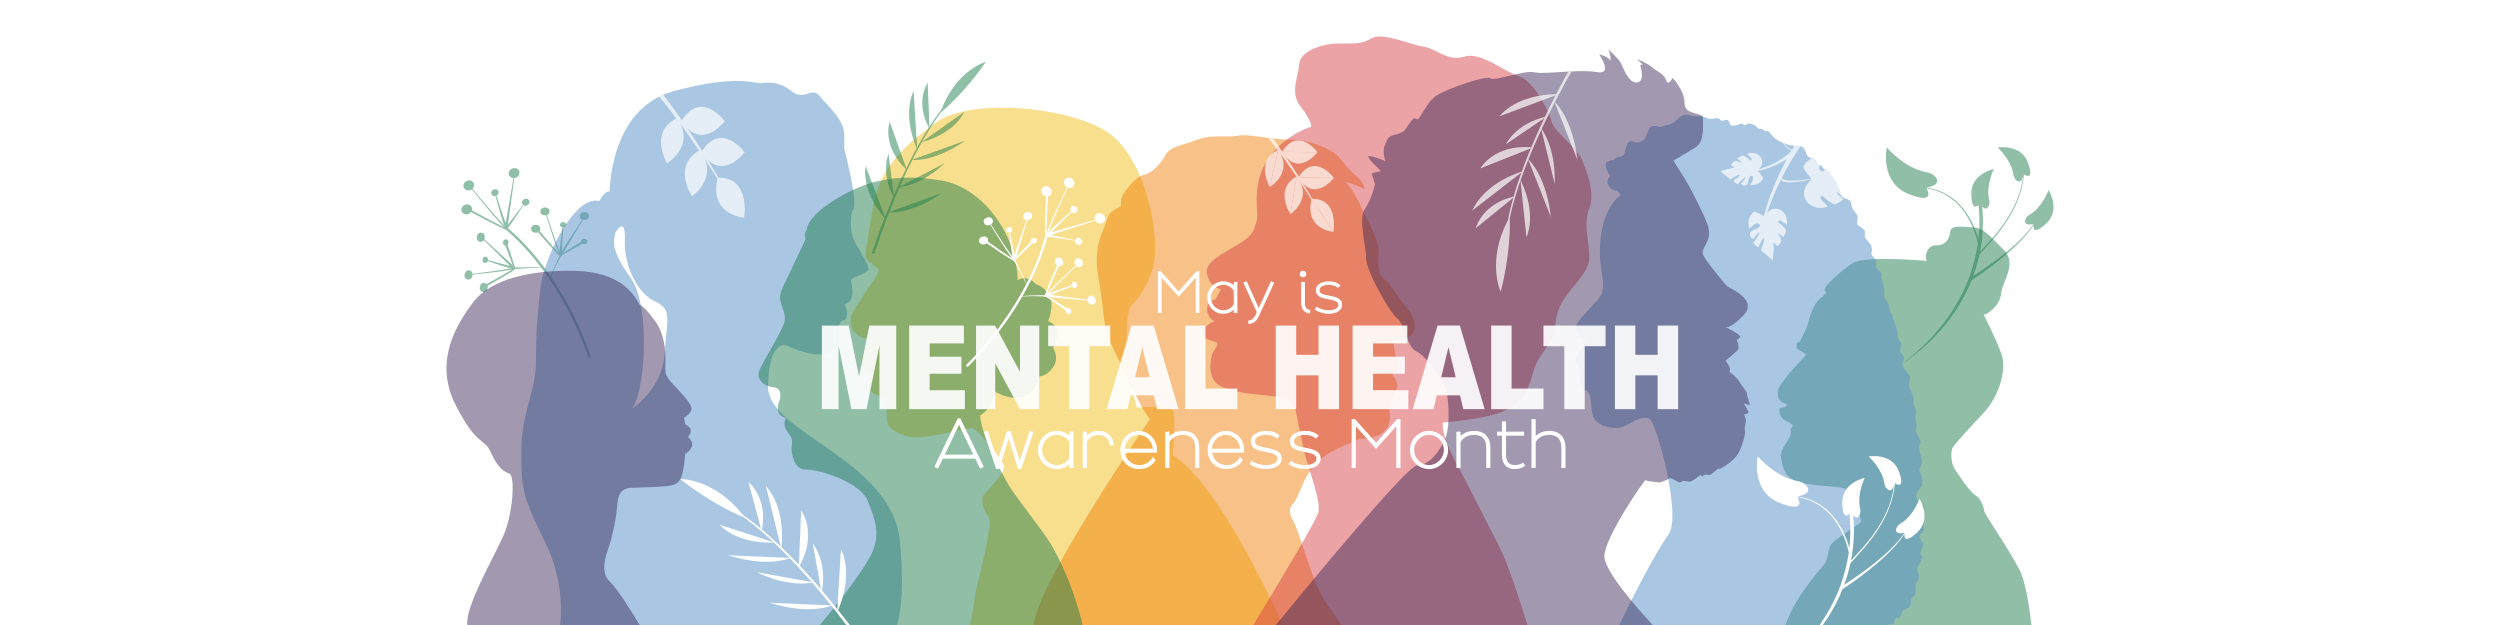<?xml version="1.0" encoding="UTF-8"?><svg id="_Слой_1" xmlns="http://www.w3.org/2000/svg" viewBox="0 0 12000 3000"><rect x="0" y="0" width="12000" height="3000" fill="#808080" stroke="none"/><defs><style>.cls-1{stroke:#fff;stroke-miterlimit:10;stroke-width:5px;}.cls-1,.cls-2,.cls-3{fill:#fff;}.cls-4,.cls-5{fill:#1d7c4c;}.cls-6,.cls-5{opacity:.49;}.cls-7{opacity:.91;}.cls-8,.cls-3{opacity:.7;}.cls-9{fill:#5b95c9;opacity:.52;}.cls-10{fill:#f7d76f;opacity:.79;}.cls-11{fill:#362154;opacity:.46;}.cls-12{fill:#d63d43;}.cls-12,.cls-13{opacity:.47;}.cls-13{fill:#ef7d00;}</style></defs><path class="cls-2" d="M12000,0V3000H0c.01-.3,.02-.61,0-.91V0H12000Z"/><g><g class="cls-6"><path class="cls-4" d="M2834.47,1712.54c-.58,1.64-1.87,3-3.64,3.62-3.08,1.06-6.44-.58-7.5-3.66-74.76-216.98-178.8-371.68-252.91-463.25-80.32-99.24-143.79-147.78-144.42-148.26-2.6-1.97-3.11-5.66-1.14-8.26,1.97-2.6,5.66-3.11,8.26-1.14,.64,.48,65,49.66,146.17,149.88,74.81,92.36,179.8,248.38,255.2,467.19,.45,1.31,.41,2.67-.02,3.88Z"/><g><path class="cls-4" d="M2260.14,896.59c24.94,30.39,50.11,60.62,75.57,90.56,25.52,29.87,51.11,59.81,78.15,88.11,3.46,3.4,6.8,7.05,10.36,10.25l5.31,4.86c.96,.83,1.97,1.69,2.98,2.73,.53,.58,1.03,1.04,1.7,2.19,.09,.17,.16,.27,.26,.52,.1,.26,.19,.53,.27,.8,.09,.34,.14,.95,.09,1.4-.05,.59-.37,1.47-.78,1.98-1.01,1.22-1.94,1.39-2.49,1.54-.24,.05-.49,.08-.73,.1h-.51c-2.26-.12-3.28-.57-4.65-.95-1.27-.4-2.48-.84-3.67-1.29-2.38-.9-4.68-1.86-6.98-2.85-4.58-1.97-9.07-4.03-13.55-6.12-17.88-8.41-35.45-17.29-52.99-26.24-35.05-17.95-69.84-36.32-104.54-54.93-2.38-1.27-3.27-4.23-2-6.61,1.27-2.38,4.23-3.27,6.61-2,.01,0,.02,.01,.03,.02l.04,.02c34.38,19.01,68.92,37.82,103.66,56.18,17.38,9.15,34.8,18.24,52.41,26.8,4.4,2.13,8.82,4.22,13.25,6.2,2.21,.98,4.44,1.94,6.64,2.81,1.1,.43,2.2,.85,3.27,1.2,.97,.34,2.32,.67,2.52,.66h-.05c-.09,0-.18,.02-.27,.05-.26,.09-.89,.14-1.69,1.12-.33,.39-.6,1.11-.62,1.56-.06,.31,0,.75,.05,.95,.02,.13,.06,.25,.12,.36l.05,.11c.06,.08-.28-.38-.58-.69-.69-.73-1.55-1.49-2.43-2.27l-5.5-5.17c-3.71-3.42-6.97-7.09-10.47-10.62-26.95-28.93-52.1-59.16-77.29-89.41-25.11-30.31-49.89-60.86-74.46-91.59-.64-.8-.51-1.97,.29-2.61,.79-.64,1.96-.51,2.6,.28Z"/><path class="cls-4" d="M2377.08,922.65c9.07,27.92,18.28,55.8,27.69,83.6,4.71,13.89,9.48,27.77,14.38,41.57,2.45,6.9,4.94,13.78,7.51,20.6,1.29,3.4,2.6,6.79,3.96,10.12,.68,1.65,1.37,3.3,2.08,4.87l1.07,2.25,.51,.93,.21,.35s.03,.01,.03,.03l-10.49,2.7,42.46-244.95c.17-1,1.12-1.66,2.11-1.49,.97,.17,1.63,1.08,1.5,2.06l-34.42,246.21-1.99,14.21-8.5-11.51h0s-.74-1.12-.74-1.12l-.47-.85c-.29-.55-.51-1.02-.74-1.52-.43-.95-.81-1.87-1.18-2.78-.72-1.81-1.37-3.57-2.01-5.35-1.26-3.53-2.45-7.05-3.61-10.56-2.31-7.03-4.51-14.06-6.67-21.1-4.31-14.08-8.47-28.18-12.58-42.29-8.2-28.23-16.18-56.5-24.03-84.81-.3-1.09,.34-2.21,1.42-2.51,1.06-.29,2.15,.31,2.49,1.34Z"/><path class="cls-4" d="M2425.83,1093.2l93.1-119.79c.27-.35,.78-.42,1.13-.14,.34,.26,.41,.74,.17,1.09l-84.86,125.76c-1.82,2.7-5.49,3.41-8.19,1.59-2.7-1.82-3.41-5.49-1.59-8.19,.07-.11,.16-.22,.23-.32Z"/><ellipse class="cls-4" cx="2240.18" cy="1005.1" rx="26.13" ry="23.61" transform="translate(-213.94 928.11) rotate(-22.37)"/><ellipse class="cls-4" cx="2375.69" cy="924.6" rx="17.96" ry="16.23" transform="translate(-173.11 973.63) rotate(-22.37)"/><ellipse class="cls-4" cx="2523.55" cy="970.66" rx="17.96" ry="16.23" transform="translate(-179.51 1033.36) rotate(-22.37)"/><ellipse class="cls-4" cx="2250.23" cy="890.07" rx="26.13" ry="23.61" transform="translate(-169.41 923.29) rotate(-22.37)"/><ellipse class="cls-4" cx="2467.79" cy="830.86" rx="26.13" ry="23.61" transform="translate(-130.51 1001.62) rotate(-22.37)"/></g><g><path class="cls-4" d="M2621.9,1022.71c9.9,30.66,20.02,61.25,30.47,91.72,10.52,30.42,21.05,60.94,33.31,90.52,1.62,3.63,3.09,7.4,4.89,10.83,.9,1.8,1.65,3.41,2.68,5.35,.5,1.06,1.01,1.86,1.46,3.64,.03,.53,.41,.95-.17,2.83-.13,.38-.52,1.03-1.11,1.52-.56,.49-1.12,.69-1.77,.84-.51,.09-.8,.08-1.21,.05-.36-.04-.47-.08-.72-.13-1.48-.45-1.81-.82-2.43-1.18-2.06-1.41-3.53-2.78-5.1-4.19-1.54-1.4-3.01-2.83-4.47-4.26-2.91-2.87-5.75-5.77-8.55-8.69-11.2-11.71-22.04-23.66-32.83-35.67-21.54-24.04-42.76-48.31-63.85-72.74-1.76-2.04-1.53-5.12,.51-6.89,2.04-1.76,5.12-1.53,6.89,.51,.01,.01,.02,.03,.03,.04l.03,.03c20.65,24.7,41.47,49.29,62.58,73.59,10.57,12.13,21.19,24.23,32.09,35.98,2.73,2.93,5.48,5.84,8.26,8.67,1.39,1.41,2.8,2.81,4.22,4.14,1.39,1.31,2.9,2.68,4.16,3.56,.22,.19,.74,.4,.24,.22-.12-.03-.12-.02-.35-.06-.29-.03-.45-.02-.84,.04-.53,.1-.94,.31-1.43,.68-.5,.41-.79,.96-.9,1.22-.42,1.4-.12,1.29-.2,1.34-.02-.18-.44-1.2-.82-1.94-.84-1.63-1.77-3.68-2.64-5.5-1.88-3.74-3.28-7.51-4.88-11.27-11.96-30.17-21.98-60.8-32.05-91.45-9.99-30.67-19.64-61.43-29.06-92.27-.3-.98,.25-2.02,1.23-2.32,.97-.3,2,.25,2.31,1.21Z"/><path class="cls-4" d="M2705.02,1078.29c-1.72,23.76-3.32,47.54-4.73,71.31-.7,11.88-1.35,23.77-1.88,35.64-.26,5.93-.48,11.86-.62,17.76-.07,2.95-.11,5.89-.1,8.78,.01,1.44,.03,2.88,.09,4.25l.13,1.96,.1,.78,.05,.26s0-.08-.02-.11l-10.66-1.49,111.83-170.53c.55-.84,1.69-1.08,2.53-.53,.82,.54,1.07,1.63,.57,2.47l-104.94,174.86-7.09,11.81-3.57-13.3h0c-.1-.4-.19-.82-.26-1.21l-.1-.85c-.05-.54-.07-.97-.1-1.44-.03-.88-.03-1.7-.03-2.51,.02-1.6,.08-3.14,.15-4.68,.15-3.06,.36-6.07,.59-9.07,.46-6,1.02-11.96,1.6-17.91,1.17-11.9,2.47-23.77,3.81-35.62,2.7-23.71,5.58-47.38,8.58-71.04,.14-1.12,1.16-1.91,2.28-1.77,1.08,.14,1.85,1.1,1.78,2.18Z"/><path class="cls-4" d="M2802.74,1165.46l-110.03,62.73,1.24-1.32c-9.63,17.91-19.01,36.02-27.95,54.3-4.46,9.15-8.81,18.36-12.85,27.68-2.02,4.66-3.95,9.36-5.68,14.12-.86,2.38-1.67,4.78-2.34,7.2-.62,2.39-1.28,4.93-1.07,7.18v.09c.05,.44-.27,.84-.72,.88-.43,.04-.82-.27-.87-.7-.37-2.86,.27-5.38,.79-7.92,.59-2.52,1.32-4.99,2.09-7.44,1.56-4.89,3.32-9.71,5.15-14.48,3.68-9.55,7.67-18.96,11.76-28.33,8.22-18.72,16.86-37.21,25.81-55.61l.38-.78,.86-.54,107.37-67.19c2.76-1.73,6.4-.89,8.13,1.87,1.73,2.76,.89,6.4-1.87,8.13-.06,.04-.14,.09-.21,.12Z"/><ellipse class="cls-4" cx="2571.41" cy="1098.22" rx="22.05" ry="19.15" transform="translate(-3.22 7.56) rotate(-.17)"/><ellipse class="cls-4" cx="2702.99" cy="1079.28" rx="15.16" ry="13.17" transform="translate(-3.16 7.95) rotate(-.17)"/><ellipse class="cls-4" cx="2803.85" cy="1159.19" rx="15.16" ry="13.17" transform="translate(-3.39 8.24) rotate(-.17)"/><ellipse class="cls-4" cx="2615.96" cy="1014.89" rx="22.05" ry="19.15" transform="translate(-2.97 7.69) rotate(-.17)"/><ellipse class="cls-4" cx="2804.87" cy="1037.08" rx="22.05" ry="19.15" transform="translate(-3.03 8.24) rotate(-.17)"/></g><g><path class="cls-4" d="M2257.79,1315.37c32-3.67,64-7.57,95.92-11.82,31.89-4.33,63.9-8.64,95.3-14.84,3.87-.87,7.86-1.57,11.59-2.66,1.94-.53,3.67-.94,5.78-1.57,1.14-.29,2.02-.62,3.86-.72,.53,.08,1.02-.22,2.74,.72,.35,.2,.91,.71,1.28,1.38,.36,.65,.45,1.24,.48,1.9-.01,.52-.08,.8-.19,1.2-.11,.34-.17,.45-.27,.68-.74,1.36-1.16,1.62-1.63,2.15-1.79,1.74-3.42,2.91-5.11,4.17-1.68,1.23-3.36,2.4-5.06,3.55-3.38,2.29-6.79,4.5-10.21,6.67-13.68,8.68-27.54,16.95-41.43,25.16-27.81,16.39-55.78,32.41-83.89,48.27-2.35,1.33-5.33,.5-6.65-1.85-1.33-2.35-.5-5.33,1.85-6.65,.01,0,.03-.02,.04-.02l.04-.02c28.28-15.38,56.49-30.96,84.47-46.86,13.98-7.97,27.93-16.01,41.6-24.38,3.41-2.1,6.8-4.22,10.13-6.4,1.66-1.09,3.3-2.19,4.89-3.32,1.56-1.11,3.2-2.32,4.31-3.38,.23-.18,.54-.65,.26-.19-.05,.12-.05,.11-.12,.33-.08,.27-.11,.44-.12,.83-.01,.54,.11,.98,.39,1.54,.3,.57,.79,.97,1.02,1.12,1.29,.68,1.24,.37,1.28,.46-.18-.02-1.26,.19-2.07,.42-1.76,.5-3.95,1.01-5.91,1.51-4.03,1.1-8.01,1.73-12.01,2.56-31.94,5.79-63.93,9.57-95.97,13.41-32.04,3.75-64.09,7.16-96.19,10.33-1.02,.1-1.93-.65-2.03-1.67-.1-1.01,.64-1.91,1.64-2.03Z"/><path class="cls-4" d="M2328.65,1244.82c22.96,6.37,45.96,12.61,68.98,18.68,11.51,3.03,23.04,6.01,34.57,8.86,5.76,1.42,11.53,2.81,17.29,4.11,2.88,.65,5.75,1.27,8.59,1.83,1.41,.27,2.83,.53,4.19,.75l1.94,.26,.79,.06h.27s-.08-.01-.11,0h0s-3.56,10.16-3.56,10.16l-145.18-143.22c-.72-.71-.73-1.87-.02-2.59,.69-.7,1.81-.72,2.53-.07l150.77,137.32,10.18,9.27-13.74,.88h0c-.41,.02-.83,.02-1.23,.01l-.85-.07c-.54-.05-.97-.12-1.43-.19-.87-.14-1.67-.3-2.47-.46-1.57-.33-3.07-.7-4.56-1.07-2.97-.75-5.88-1.55-8.78-2.37-5.79-1.64-11.53-3.35-17.25-5.09-11.44-3.49-22.81-7.1-34.17-10.75-22.71-7.31-45.35-14.8-67.96-22.4-1.07-.36-1.64-1.52-1.28-2.59,.35-1.03,1.45-1.6,2.49-1.32Z"/><path class="cls-4" d="M2433.36,1166.17l39.98,120.18-3.41-2.29c22.85-.58,45.69-.99,68.54-1.16,11.43-.08,22.85-.1,34.28,.06,5.72,.08,11.43,.2,17.15,.45,2.86,.13,5.72,.28,8.59,.52,1.43,.12,2.87,.26,4.31,.47,.72,.1,1.44,.22,2.18,.39,.37,.08,.74,.18,1.12,.31,.39,.16,.77,.22,1.31,.78,.31,.32,.29,.84-.03,1.14s-.84,.29-1.14-.03c-.02-.02-.03-.03-.05-.05l-.04-.05c-.04-.05-.91-.36-1.51-.44-.66-.12-1.36-.21-2.05-.28-1.39-.14-2.8-.23-4.22-.29-2.83-.13-5.67-.17-8.52-.18-5.69-.02-11.39,.08-17.09,.21-11.4,.28-22.79,.74-34.19,1.26-22.79,1.05-45.58,2.34-68.34,3.8l-2.49,.16-.92-2.45-44.59-118.55c-1.15-3.05,.4-6.45,3.44-7.6,3.05-1.15,6.45,.4,7.6,3.44,.02,.06,.05,.15,.08,.21Z"/><ellipse class="cls-4" cx="2321.88" cy="1379.74" rx="22.05" ry="19.15" transform="translate(517.87 3389.79) rotate(-78.81)"/><ellipse class="cls-4" cx="2329.22" cy="1247" rx="15.16" ry="13.17" transform="translate(653.99 3290.01) rotate(-78.81)"/><ellipse class="cls-4" cx="2427.42" cy="1163.85" rx="15.16" ry="13.17" transform="translate(814.71 3319.33) rotate(-78.81)"/><ellipse class="cls-4" cx="2248.96" cy="1319.65" rx="22.05" ry="19.15" transform="translate(518.04 3269.83) rotate(-78.81)"/><ellipse class="cls-4" cx="2307.91" cy="1138.81" rx="22.05" ry="19.15" transform="translate(742.95 3181.91) rotate(-78.81)"/></g></g><path class="cls-10" d="M4684.27,2835.55c10.12-48.59,87.04-330.01,60.72-356.33-26.3-26.32-36.44-80.98-24.28-101.24,12.15-20.23,105.28-107.3,99.2-139.69-6.07-32.38-131.59-176.14-145.77-182.21-14.17-6.07-182.21,36.44-251.04,42.52-68.84,6.07-127.55-20.25-153.87-50.62-26.32-30.36-6.07-115.4-10.12-133.62-4.05-18.22-52.65-8.09-78.97-36.44-26.3-28.34,4.05-85.04,4.05-85.04-26.32,2.04-48.59-26.31-50.61-44.54-2.04-18.22,34.42-121.47,34.42-121.47-89.08-12.15-89.08-80.99-83.01-109.33,6.06-28.34,123.48-190.31,131.6-210.55,8.09-20.25-46.57-46.57-56.7-64.8-10.13-18.21-8.1-20.25,30.38-247,38.45-226.76,205.05-330.16,293.56-400.87,160.95-128.56,644.81-84.02,831.08,39.48,186.26,123.5,253.08,498.05,222.7,633.69-30.37,135.64-107.3,196.38-107.3,196.38-60.74,119.45,20.24,498.05,28.34,493.99,8.1-4.04,151.84-12.15,170.06,12.15,18.22,24.28,0,214.6,0,214.6,189.89,119.92,413.5,563.95,528.83,815.34h-1503.61c18.33-51.85,20.56-117.58,30.33-164.45Z"/><path class="cls-9" d="M4320.31,2602.75c-37.26-401.7-637.75-521.79-633.59-749.55,4.14-227.78,86.96-194.64,86.96-194.64,211.21,91.09,231.77,12.3,248.46-8.29,16.87-20.77-12.42-103.54,24.85-111.81,37.27-8.29,8.28-78.69,8.28-78.69,57.98-12.42,29-107.67,29-115.94s66.27-29,82.82-45.56c16.56-16.56-66.25-128.38-74.54-161.5-8.28-33.14-16.55-95.24,4.14-136.66,20.71-41.41-45.56-289.88-45.56-289.88,0,0,4.14-8.28,0-74.54-4.13-66.25-86.96-136.66-120.09-178.07-33.13-41.41-70.4,28.98-132.52-20.71-62.11-49.69-120.1-41.41-144.94-37.27-24.84,4.14-107.66-45.56-418.26,37.27-310.59,82.82-308.52,482.44-308.52,482.44-20.72-8.28-49.7,45.56-49.7,45.56-126.29-31.06-271.24,291.95-283.66,420.33-12.42,128.38-20.71,186.37-20.71,343.73s-70.41,244.32-70.41,438.96,8.3,215.35,120.1,447.25c73.33,152.1,74.64,300.62,66.85,384.84h1616.71c18.75-64.26,34.19-183.07,14.32-397.25Zm-1130.54-902.79c-12.33,172.57-159.2,263.61-161.49,265.03,66.25-53.93,99.36-488.67-.02-629.45-99.38-140.8-82.82-173.92-74.54-219.48,0,0,49.7-86.96,45.56,37.27-4.14,124.23,62.12,256.75,144.94,294.02,82.83,37.27,57.98,78.69,45.56,252.61Z"/><path class="cls-11" d="M3070.71,1463.29c-31.84-59.79-100.17-157.63-308.27-163.07-208.1-5.44-404.56,37.27-489.98,149.09-85.42,111.82-190.24,289.64-85.42,494.64,104.83,205,134.34,152.2,168.5,226.74,34.17,74.54,60.57,92.4,89.3,102.5,28.73,10.09,17.86,191.8-27.18,295.07-45.04,103.28-185.59,343.22-174.71,431.74h827.76s-101.33-169.67-141.71-206.16c-40.38-36.5-31.84-97.06-10.87-155.3,20.97-58.24,39.6-149.87,43.48-202.67,3.88-52.8,10.87-93.18,73.77-94.73,62.9-1.55,157.63-4.66,186.36-10.87,28.73-6.21,46.59-16.31,58.24-77.65,11.65-61.34,4.66-74.54,11.65-76.1,6.99-1.55,59.01-40.38,10.87-78.43,0,0,36.5-38.83-12.42-60.57,0,0-7.77-28.73-6.21-32.61,1.55-3.88,40.38-19.41,34.17-50.47-6.21-31.06-92.4-111.82-105.61-131.23-13.2-19.41-19.41-24.85-18.64-59.01,.78-34.17,7.77-142.88-47.37-220.53-55.13-77.65-75.71-80.37-75.71-80.37Z"/><path class="cls-5" d="M8933.53,2503.88c4.52-11.32-47.57-129.12-67.97-151.78-20.37-22.66-140.44-13.6-224.25-36.23-83.83-22.66-83.83-79.29-92.89-120.06-9.06-40.77,52.12-92.89,47.57-117.81-4.54-24.92,6.8-27.17,9.06-33.97,2.26-6.8-20.37-18.12-20.37-18.12-43.06-15.86-45.32-47.57-43.06-61.17,2.28-13.6,22.66-6.8,27.2-11.32,4.52-4.54,9.06-13.6,9.06-13.6-29.46-6.8-45.32-20.4-45.32-58.89,0-38.52,138.18-178.98,138.18-178.98,0,0-27.17-18.12-36.23-22.63-9.06-4.54-11.34-9.08-11.34-24.92,0-15.86,13.6-6.8,18.14-18.14,4.52-11.32,13.57-27.17,27.17-56.63,13.6-29.43,19.25-78.14,44.19-118.94,24.92-40.77,67.95-52.09,47.55-63.41-20.37-11.34,72.49-95.15,131.41-133.66,58.89-38.52,357.91-11.32,357.91-11.32-15.86-20.4,2.26-77.03,43.03-74.77,40.8,2.28,65.72-27.17,67.97-63.43,2.26-36.23,61.15-24.92,111.01-22.63,49.83,2.26,81.55,43.03,147.24,108.72,65.69,65.69-9.06,154.04-13.6,208.41-4.52,54.37-61.15,99.66-83.81,101.95,0,0,53.22,100.79,84.94,186.88,31.72,86.09-22.63,217.47-81.55,280.9-58.89,63.43-147.24,156.3-154.04,174.41-6.8,18.14-6.8,70.23,11.34,97.41,18.12,27.2,70.21,108.75,99.66,126.86,29.46,18.12,40.77,61.17,43.03,77.03,2.28,15.86,101.95,156.3,167.64,278.62,26.72,49.78,45.57,157.3,58.54,267.33h-1181.25c57.94-160.01,176.52-270.89,191.68-299.04,15.86-29.43,9.06-56.63,27.17-86.07,18.12-29.46,140.44-99.69,144.98-111.01Z"/><path class="cls-13" d="M6785.09,1591.12c-3.58,8.42-9.26,17.25-18.21,22.84-21.45,13.4-61.66,10.72-72.38,18.77-10.73,8.05,2.67,64.34,5.37,83.11,2.59,18.14,10.19,8.73,10.7,34.72,0,.89,.02,1.83,.02,2.82,0,29.49-29.49,42.89-29.49,42.89,0,0,26.81,32.17,26.81,53.61s-34.86,85.8-40.21,99.2c-5.37,13.4,24.12,85.78-29.49,126-53.63,40.21-112.6,29.49-112.6,29.49-2.69,10.72-134.06,45.58-203.75,115.29-57.21,57.19-80.11,136.06-101.3,177.33-4.63,9.02-9.19,16.24-13.99,21.05-18.01,18-17.87,37.22-10.15,58.46,3.77,10.38,9.35,21.24,15.52,32.69,3.53,6.55,8.66,19.52,14.9,36.74,23.98,66.18,64.35,195.04,92.92,262.65,3.58,8.49,6.97,16.01,10.13,22.31,34.86,69.71,109.92,168.91,109.92,168.91h-1477.19c2.45-57.3,55.4-171.85,127.79-303.34,164.66-299.13,429.85-685.92,429.85-685.92-24.07-8.03-146.87-277.53-187.37-361.32-.1-.2-.19-.41-.29-.6-40.22-83.12-29.49-144.78-58.99-308.32-29.49-163.53,21.45-222.51,40.22-286.85,18.77-64.34,75.06-45.57,67.01-80.43-8.03-34.85,69.71-126,109.92-134.05,40.22-8.04,83.11-56.29,104.56-96.5,21.46-40.21,83.12-45.58,152.81-72.38,69.71-26.82,144.78-8.05,193.03-18.77,30.2-6.71,85.6,2.33,145.83,10.03,7.35,.94,14.77,1.86,22.23,2.73,29.08,3.39,58.68,6.01,86.62,6.01,56.36,0,118.5,18.36,164.95,40.01,30.93,14.38,54.91,30.24,65.62,43.09,26.82,32.17,40.22,53.62,85.78,93.83,45.59,40.22,34.86,61.66,34.86,61.66-15.94-15.94-92.37-37.14-93.8-37.53,34.83,24.16,69.67,99.2,91.11,144.76,21.46,45.58,48.26,91.15,64.35,142.09,8.84,27.99,9.59,43.83,8.9,61.34-.56,14.33-2.06,29.8-.85,53.95,2.68,53.62,21.45,58.97,45.57,83.11,22.93,22.93,57.96,82.17,77.5,106.41,1.02,1.28,1.99,2.43,2.93,3.51,16.26,18.58,40.57,45.23,46.78,83.39,2.25,13.9,1.05,28.25-4.45,41.21Z"/><path class="cls-12" d="M5775.31,1597.35c3.01,33.14,22.58,31.63,54.22,42.17,31.63,10.54-1.51,33.13-10.55,58.74-9.04,25.6-22.59,108.44,24.1,144.59,46.68,36.14,143.08,46.69,225.91,54.22,15.52,1.41,30.12,2.98,43.71,5,58.98,8.78,98.61,26.14,108.42,76.33,12.05,61.75,22.59,115.98,39.15,189.77,6.5,28.96,20.66,71.62,34.54,116.11,21.51,68.89,42.38,142.22,33.23,176.07-11.34,41.96-213.05,376.74-312.05,539.64h1315.8c-33.41-109.07-91.54-290.13-133.21-372.45-33.13-65.46-65.38-128.3-94.45-184.85-25.13-48.83-47.85-92.94-66.69-129.94-40.68-79.83-122-212.37-111.46-284.66,0,0,52-3.8,114.82-12.68,68.58-9.71,150.06-25.49,190.93-49.07,78.32-45.19,97.9-75.31,126.53-176.22,28.6-100.91,90.36-129.53,102.42-200.32,12.04-70.78,9.03-94.87,45.17-152.12,36.15-57.23,114.47-126.51,122-188.26,7.53-61.76-31.63-170.2,0-247.01,31.64-76.81-13.55-185.26-34.63-236.46-3.6-8.75-9.97-18.58-18.1-29.09-39.47-51.13-120.51-118.43-128.01-154.65-9.03-43.68-87.35-197.3-156.63-216.89-69.28-19.58-182.24-118.99-262.07-93.38-79.82,25.6-137.05-40.67-195.8-48.19-58.74-7.53-195.8-70.79-247.01-40.67-26.08,15.34-48.26,21.7-73.51,24.24-24.29,2.46-51.43,1.37-87.64,1.37-73.82,0-183.76,34.64-188.27,99.4-4.52,64.77-46.69,137.08,7.53,204.85,54.22,67.78,50.45,95.64,50.45,95.64-25.59,6.03-152.12,55.72-219.89,174.71-67.78,118.99-30.13,243.99-42.18,277.12-12.04,33.14-6.03,63.27-87.35,111.46-81.33,48.2-155.14,85.85-152.13,132.54,3.01,46.69,37.65,79.82,67.77,82.83,0,0-20.32,42.93-27.85,50.46-7.54,7.54-15.08-3.01-28.63,12.05-13.55,15.06-18.07,72.3,25.61,91.87,0,0-57.23,22.6-54.22,55.73Z"/><path class="cls-9" d="M9215.52,2582.12c8.65,25.94,25.94,21.62,8.65,54.04-17.3,32.43,6.48,23.78,0,47.56-6.49,23.78-30.27,32.43-17.3,67.02,12.97,34.58-6.48,32.42-10.81,56.2-4.32,23.78,6.49,41.08-8.65,54.05-15.13,12.97-10.81,2.16-15.13,32.43-4.32,30.27-12.97,21.62-25.93,30.27-12.97,8.64-17.3,8.64-21.62,30.25-4.33,21.62-19.46,2.17-28.11,17.3-8.65,15.13,0,30.27-21.62,25.94-6.3-1.25-10.39,.06-13.03,2.82h-1289.56c62.85-131.82,176.73-353.08,236.81-435.18,64.86-88.64-60.53-544.78-92.96-555.59-32.43-10.81-64.86,6.48-110.25,32.43-45.4,25.94-127.55,10.81-153.49-32.43-25.94-43.24-2.16-125.39-43.24-136.2-41.07-10.8-17.29-86.46-17.29-86.46,0,0-49.73-49.73-23.78-84.32,25.94-34.59,49.72-58.37,36.75-71.34-12.97-12.97-58.37-38.91-36.75-75.66,21.62-36.76,108.09-116.74,118.9-142.68,10.81-25.95,8.64-64.86-2.17-127.55-10.81-62.69-17.29-261.58,94.05-349.13,0,0-15.14-25.95-25.94-21.62-10.81,4.32-60.54-34.59-23.79-69.19,0,0-38.91-54.03-12.97-69.17,25.95-15.13,19.46,2.16,34.59-12.97,15.14-15.13,38.92-6.49,45.4-23.78,6.49-17.3,12.98-71.35,36.75-60.54,23.78,10.81,45.4,4.33,60.53-10.81,15.14-15.13,12.97-71.33,54.05-62.68,41.08,8.64,19.46,0,60.53-6.49,41.07-6.49,55.13-59.45,96.2-46.48,41.08,12.97,54.05-2.16,84.31,12.97,30.27,15.13,56.21-8.65,67.02,8.65,10.81,17.29,28.11-8.65,41.08,6.48,12.97,15.14,0,25.95,30.27,21.62,30.25-4.32,32.41-15.13,41.06-4.32,8.65,10.81,17.3-8.65,32.43-4.32,15.14,4.32,28.11,8.64,34.59,19.45,6.49,10.81,19.46,0,32.43,12.98,12.97,12.96,10.81-10.81,32.42,17.28,17.32,22.52,30.48,31.15,56.14,41.48,2.14,.86,4.37,1.74,6.69,2.63,4.6,1.77,9.57,3.62,15,5.62,13.46,4.95,25.3,6.43,35.66,7.01,11.43,.64,21.07,.19,29.12,2.13,6.92,1.66,12.67,5.08,17.37,12.48,15.13,23.78,8.64,36.75,30.26,43.23,2.79,.84,5.25,1.57,7.45,2.24,14.84,4.54,17.45,6.48,24.98,21.55,3.67,7.33,7.73,9.61,11.68,10.95,5.36,1.83,10.53,1.95,14.27,10.66,2.5,5.84,6.29,8.14,10.75,10,7.09,2.96,15.88,4.83,23.84,18.1,12.97,21.62,8.65,19.46,25.94,36.75,17.29,17.3,4.33,28.11,17.29,38.92,8.05,6.71,6.11,16.75,8.65,25.99,1.55,5.65,4.77,10.99,12.97,15.09,21.62,10.81,34.59,10.81,36.75,25.93,2.16,15.13,4.32,25.94,23.78,49.73,19.46,23.78-4.32,47.56,10.81,58.37,15.14,10.81,34.59,19.46,32.43,34.59-2.16,15.12-6.48,19.45,19.46,47.55,25.93,28.11,6.48,45.4,12.97,58.38,6.48,12.97,23.77,17.29,19.45,45.4-4.33,28.09,32.43,32.42,28.1,54.04-4.32,21.62,15.14,49.72,12.98,82.15-2.17,32.43-4.33,12.97,10.8,38.92,15.14,25.93,12.98,25.93,15.14,45.39,2.16,19.45,10.81,10.81,15.13,34.59,4.33,23.78,23.78,56.21,23.78,88.64s19.46,19.45,15.14,47.55c-4.33,28.11-6.49,28.11,10.81,49.73,17.29,21.62-19.46,23.78,4.32,60.53,23.77,36.74,32.42,25.93,25.93,58.36-6.48,32.43-2.16,25.95,8.65,54.05,10.81,28.11,12.97,25.95,10.81,51.89-2.16,25.93,19.46,23.77,10.81,54.04-8.65,30.27,8.65,45.4,2.16,67.02-6.48,21.62,6.49,30.27,17.3,56.21,10.81,25.93-10.81,12.96,0,58.36,10.81,45.4,12.97,51.89,2.16,73.51-10.81,21.62,0,10.81,6.49,51.88,6.48,41.07,4.32,30.26-12.97,54.05-17.3,23.78-19.46,36.75-2.17,58.37,17.3,21.62,34.6,6.48,19.46,43.24-15.13,36.74,8.65,62.68,6.49,88.63-2.16,25.94-28.11,17.29-19.46,43.24Z"/><path class="cls-11" d="M8397.49,1944.9c-4.27,1.14-25.83-12.81-24.87-5.75,.97,7.07,23.06,35.07,19.84,41.88-3.23,6.81-21.38,5.67-20.16,8.56,1.23,2.88,10.92,27.3,7.44,38.3-3.48,10.99-7.4,28.97-3.82,39.01,3.59,10.03-9.99,70.85-33.53,111.44-23.54,40.59-99,82.16-91.32,71.43,7.67-10.74-29.23,19.21-36.72,27.15-7.51,7.95-29.06-6-39.7,7.35-10.64,13.36-3.41-12.82-16.75-1.03-13.35,11.79-33.58,21.74-39.52,26.98-5.93,5.24-26.53-1.64-33.5-2.08-6.98-.42-14.23,3.33-20.07,7.17-5.84,3.85-44.6-26.59-53.5-18.74-8.9,7.87-47.63,22.29-50.24,19.32-2.63-2.96-58.65-3.64-60.92-12.19-2.28-8.55-196.26,272.36-199.19,364.67-2.21,70.04,155.79,249.22,232.18,331.63h-1809.25c136.5-166.96,631.35-768.13,678.32-766.42,54.53,1.98,106.24-63.5,133.95-126.24,27.71-62.76,17.42-213.36-1.01-255.14-18.43-41.79-90.56-144.37-136.91-165.46-46.34-21.09-56.18-133.82-92.4-159.89-36.23-26.07-149.68-230.72-148.93-288.13,.76-57.42-38.76-188.8-4.93-237.16,33.83-48.35,47.93-117.56,47.93-117.56l-16.34-52.87,45.45-9.79s-76.91-70.64-58.59-72.32c18.19-1.65,77.46,24.09,78.36,24.47-.22-.86-13.53-51.48-2.39-74.42,11.25-23.12,10.98-41.36,38.11-49.49,27.13-8.13,49.73-10.93,63.6-31.1,13.85-20.16,34.69-62.32,50.58-47.32s42.79-80.03,99.58-114.35c56.78-34.33,235.8-96.12,255.88-80.86,20.07,15.26,162.28-40.39,210.62-28.99,27.69,6.53,95.22,.36,163.23-3.31,5.26-.28,10.52-.55,15.76-.8,45.41-2.13,89.67-2.63,121,3.07,81.77,14.88,10.87-84.81,10.87-84.81,0,0,41.53,8.17,54.19,29.98,0,0,4.36-24.96-10.66-53.92,0,0,49.22,42.29,61.72,66.9,12.49,24.59,36.09,96.13,77.01,91.66,40.92-4.48,16.01-77.5,16.01-77.5,0,0-1.36-11.99,9.55-7.11,10.91,4.88-23.09-23.16-24.31-26.04-1.23-2.87,54.72,21.62,70.52,38.01,15.81,16.39,56.43,28.03,67.01,60.91,10.57,32.89,32.14-9.91,32.14-9.91,0,0,57.89,61.04,56.96,121.25-.93,60.21,90.64,41.35,88.73,72.07-1.89,30.71,9.27,110.59-34.51,138.71-43.8,28.13-106.99,64.15-106.99,64.15,14.85,31.75,55.36,79.11,108.82,188.94,53.47,109.83,74.95,147.6,53.69,196.74-21.27,49.13-32.44,48.44-13.4,80.45,19.04,32.01,97.27,126.56,107.84,137.03,10.56,10.46,152.99,64.14,78.16,140.78-50.68,51.94-74.09,57.95-83.92,56.43,19,9.68,74.27,38.8,69.07,47.77-6.28,10.82-19.98,5.76-13.96,21.56,6.04,15.79,9.09,34.2,1.68,40.74-7.41,6.55-57.82,51.08-57.82,51.08,0,0,31.34,36.98,17.74,52.96,0,0,34.92,24.58,46.27,44.91,11.36,20.32,40.17,52.94,38.34,59.84-1.83,6.89,16.26,54.26,11.98,55.4Z"/><path class="cls-5" d="M5196.49,3000h-1261.64c2.02-2.36,4.05-4.72,6.06-7.11,105.77-124.5,214.29-272.89,242.95-335.44,43.5-94.91,16.69-164.83-18.91-253.8-35.58-89-234.21-151.58-295.52-149.61-61.3,1.99-73.16-85.02-69.21-112.7,3.95-27.68,3.95-35.6-21.76-71.19-25.69-35.6-5.92-63.29-5.92-63.29-65.26-19.76-29.66-81.07-27.68-96.89,1.97-15.82,3.96-47.47-31.65-51.41-35.6-3.96-59.32-19.78-69.21-43.5-9.9-23.73,3.96-43.51,17.8-71.19,13.83-27.69,98.87-168.09,104.81-203.68,5.92-35.58-15.83-65.25-21.76-102.83-5.94-37.58,27.68-87.01,45.47-126.55,17.79-39.57,77.12-164.13,77.12-164.13-11.85-17.8,3.96-41.53,3.96-41.53,11.86-98.88,235.34-211.6,332.22-233.35,68.04-15.29,127.3-22.76,203.83-18.31,32.44,1.88,67.99,5.9,108.62,12.38,136.43,21.75,249.14,132.49,310.45,253.11,61.3,120.63,58.34,226.42,58.34,226.42,28.32-18.88,54.52-8.19,71.05,3.5,11.17,7.89,17.93,16.26,17.93,16.26,0,0,37.58,7.92,63.29,53.41,25.71,45.46-5.94,122.58-5.94,122.58,83.05,33.64,23.73,128.55,23.73,128.55,0,0,31.65,47.46,0,92.95-3.89,5.59-7.82,10.49-11.71,14.73-27.71,30.29-53.56,28.77-53.56,28.77,0,0-17.79,87.01-87.01,100.86-69.21,13.83-136.44-33.62-136.44-33.62,19.78,73.16-61.3,120.61-61.3,120.61,3.95,90.98,92.94,255.11,128.54,320.37,35.6,65.26,152.28,203.67,211.59,298.58,0,0,6.52,10.56,17.08,30.11,30.57,56.5,95.07,188.1,134.36,356.94Z"/><g><path class="cls-2" d="M3676.5,2333.12c-.05-.21-.1-.41-.15-.62-1.39-1.06-1.21-.86,.15,.62Z"/><path class="cls-2" d="M4036.57,2636.92c.01-.21,.02-.41,.04-.62-1.04-1.32-.92-1.09-.04,.62Z"/><path class="cls-2" d="M3901.57,2609.51c-.03-.16-.06-.32-.09-.48-1.06-1-.92-.82,.09,.48Z"/><path class="cls-2" d="M4078.98,3000h-16.22l-32.17-41.71-16.67-21.6c-5.61-7.16-10.99-14.5-16.81-21.49-2.19-2.7-4.37-5.4-6.55-8.09-21.36,8.21-120.36,40.97-297.02-14.15,0,0,151.69,6.91,295.91,12.78-29.75-36.75-59.79-73.29-90.77-109.01-27.33,5.04-127.48,17.57-265.41-50.01,2.07,.37,134.89,24.58,263.07,47.32-13.27-15.26-26.7-30.37-40.37-45.27l-18.27-20.26c-6.06-6.78-12.48-13.22-18.7-19.86-9.34-9.75-18.58-19.6-27.93-29.35-21.32,8.21-120.33,40.99-297.03-14.14,0,0,151.55,6.91,295.71,12.77-2.81-2.91-5.62-5.82-8.45-8.71l-38.64-38.5c-9.11-8.82-18.35-17.5-27.58-26.19-186.67,5.82-261.05-85.84-261.05-85.84,113.76,37.27,234.25,76.14,259.33,84.22-3.43-3.23-6.86-6.47-10.28-9.71l-4.96-4.68-5.09-4.54-10.16-9.08-20.33-18.17c-6.87-5.95-13.86-11.75-20.79-17.63-6.95-5.85-13.82-11.81-20.98-17.39l-21.3-17-21.75-16.39c-3.14-2.25-6.29-4.51-9.44-6.77-31.37-10.58-173.7-77.91-302.75-182.17,5.68-.04,161.34-2.14,299.83,171.57,5.54,3.83,11.03,7.72,16.55,11.61l22.03,16.33,21.56,16.91c7.26,5.56,14.21,11.48,21.24,17.31,1.99,1.65,3.98,3.3,5.97,4.95-8.59-32.37-34.81-130.89-60.23-224.39,0,0,94.06,74.01,64.64,228.05,3.57,2.96,7.13,5.93,10.66,8.94l20.57,18.08,10.29,9.04,5.14,4.52,5.02,4.65c12.88,12.03,25.91,23.92,38.69,36.06-9.26-38.25-40.57-167.35-71-289.89,10.58,11.51,93.07,101.3,74.53,293.3l36.94,36.21c12.89,12.93,25.43,26.18,38.16,39.26,2.88,3.03,5.81,6.01,8.72,9.01,1.66-37.31,6.67-151.45,10.82-259.9,0,0,79.18,104.52-6.75,264.12,2.07,2.16,4.12,4.34,6.14,6.55l18.5,20.17c26.41,28.33,51.99,57.4,77.1,86.86-6.45-36.76-22.91-130.15-39.08-219.19,7.75,10.03,67.55,87.58,43.88,224.82,20.59,24.24,40.88,48.75,61.06,73.32,4.38,5.17,8.52,10.54,12.68,15.88,2.8-44.17,10.6-168.35,17.37-286.61,6.84,13.21,59.75,115.55-13.41,291.63,.13,.17,.27,.35,.4,.52l16.9,21.53,33.8,43.06,4.73,6.34Z"/></g><g class="cls-8"><path class="cls-2" d="M7066.99,1010.78c-.17,.13-.33,.26-.5,.39-.4,1.7-.3,1.46,.5-.39Z"/><path class="cls-2" d="M7197.91,558.23c-.19,.07-.39,.15-.58,.22-.78,1.49-.62,1.29,.58-.22Z"/><path class="cls-2" d="M7227.82,692.69c-.13,.09-.27,.18-.4,.28-.48,1.37-.38,1.18,.4-.28Z"/><path class="cls-2" d="M7400.01,619.12c15.72,22.92,67.94,109.29,62.35,262.81,0,0-32.21-132.24-63.86-259.57-8.54,18.32-16.87,36.75-24.92,55.29l-11.06,24.94c-3.74,8.3-7.01,16.78-10.53,25.16-5.11,12.5-10.35,24.95-15.44,37.46,16.18,16.14,86.42,93.23,107.99,277.07,0,0-55.38-141.24-108.7-275.31-1.53,3.75-3.04,7.5-4.52,11.27l-19.45,50.96c-4.34,11.92-8.51,23.89-12.69,35.86,81.3,168.13,27.86,273.38,27.86,273.38-12.27-119.07-25.81-244.96-28.63-271.16-1.56,4.45-3.12,8.91-4.7,13.35l-2.25,6.44-2.07,6.49-4.16,12.98-8.32,25.97c-2.64,8.69-5.09,17.44-7.65,26.16-2.51,8.73-5.16,17.43-7.34,26.25l-6.85,26.37-6.12,26.54c-.78,3.78-1.56,7.58-2.34,11.38,3.1,32.96-.46,190.37-43.16,350.68-2.35-5.17-67.63-146.5,34.66-343.71,1.25-6.61,2.57-13.21,3.88-19.83l5.94-26.77,6.67-26.59c2.12-8.89,4.71-17.64,7.16-26.44,.71-2.49,1.4-4.98,2.1-7.47-26.07,21.03-105.39,85.07-180.44,146.35,0,0,29.31-116.04,181.99-151.87,1.25-4.46,2.51-8.92,3.82-13.37l8.14-26.15,4.07-13.07,2.03-6.54,2.21-6.48c5.74-16.67,11.31-33.4,17.19-50.01-31.17,24.02-136.35,105.17-235.89,182.84,6.21-14.34,54.65-126.24,237.57-187.46l18.04-48.48c6.56-17.03,13.56-33.89,20.32-50.84,1.59-3.86,3.13-7.75,4.68-11.63-34.75,13.67-141.04,55.55-241.79,95.91,0,0,63.23-114.86,243.99-101.34,1.13-2.78,2.28-5.54,3.49-8.28l10.89-25.11c15.13-35.65,31.26-70.85,47.95-105.78-30.95,20.86-109.55,73.9-184.3,124.92,6.01-11.16,52.5-97.35,187.49-131.6,13.76-28.67,27.89-57.18,42.12-85.62,2.94-6.1,6.15-12.06,9.34-18.04-41.49,15.42-158.08,58.85-268.86,100.8,9.28-11.63,81.22-101.61,271.84-106.46,.1-.19,.2-.38,.3-.58l12.79-24.2,25.58-48.39,19.58-34.95c5.26-.28,10.52-.55,15.76-.8l-23.98,41.99-25.9,48.03-12.94,24.02c-4.26,8.04-8.78,15.94-12.79,24.1-1.58,3.09-3.15,6.19-4.73,9.28,16.2,16.16,86.42,93.26,107.98,277.06,0,0-55.43-141.38-108.78-275.49-21.45,42.13-42.6,84.45-62.61,127.28Z"/></g><path class="cls-2" d="M9201.06,2556.89c-62.89,56.86-61.1,17.5-59.18,4.54-8.22,13.47-17.56,26.23-27.44,38.5-10.56,13.08-21.73,25.67-33.41,37.74-23.27,24.25-48.1,46.92-73.67,68.68-25.59,21.74-51.97,42.52-78.89,62.59-26.96,20.05-54.28,39.43-82.52,57.93-.55,.36-1.13,.62-1.72,.81-3.82,9.57-7.82,19.07-12,28.48-22.56,50.72-50.46,99-82.94,143.84h-14.58l4.22-6.2c15.66-22.55,29.95-46,43.17-70,13.35-23.93,25.52-48.51,36.34-73.66,21.7-50.28,37.78-102.91,48.48-156.48l.09-.44c1.9-10.85,4-21.68,5.74-32.57,.44-2.85,.86-5.7,1.27-8.56-5.74-28.16-14.82-55.98-26.19-82.5-13.35-30.95-30.4-60.43-51.86-86.43-5.23-6.61-11.04-12.72-16.77-18.89l-9.03-8.83c-2.98-2.98-6.3-5.58-9.43-8.39-12.82-10.89-26.49-20.9-41.27-29.01l-5.47-3.17-5.67-2.79c-3.79-1.82-7.53-3.78-11.38-5.5-7.84-3.1-15.52-6.63-23.63-9.01-14.81-5.24-30.25-8.38-45.72-11.07,8.69,14.76,39.09,75.8-85.25,27.23-140.6-54.92-105.28-223.27-105.28-223.27,0,0,88.11,101.96,191.94,118.82,16.42,2.67,31.93,10.35,42.32,23.35,13.37,16.73,16.74,39-42.91,50.29,15.6,2.55,31.19,5.55,46.2,10.68,8.26,2.32,16.11,5.82,24.12,8.89,3.93,1.71,7.76,3.65,11.64,5.47l5.8,2.78,5.61,3.16c15.14,8.1,29.19,18.14,42.38,29.1,3.22,2.83,6.64,5.45,9.71,8.45l9.31,8.9c5.91,6.22,11.89,12.39,17.3,19.06,22.15,26.26,39.83,56.06,53.75,87.37,9.05,20.55,16.71,41.63,22.61,63.31,.1-.86,.2-1.72,.3-2.58,2.43-22.16,3.88-44.41,4.34-66.68,.47-22.27,.07-44.56-1.59-66.75-.69-9.42-1.63-18.97-2.76-28.35-10.45,11.36-31.84,24.96-34.37-49.86-3.37-99.53,107.86-122,107.86-122,0,0-38.83,79.97-21.98,147.29,2.67,10.64,2.06,22.05-3.11,31.73-5.46,10.22-14.93,17.33-30.52,1.23,.68,6.21,1.28,12.4,1.77,18.67,1.84,22.76,2.43,45.6,2.03,68.4-.55,22.8-2.09,45.57-4.66,68.22-1.27,11.32-2.82,22.62-4.59,33.87-1.49,9.17-3.23,18.31-4.91,27.45,.21-.24,.42-.48,.63-.71,6.54-7.24,13.19-14.31,19.8-21.4,13.22-14.17,26.31-28.42,38.97-43.04,25.33-29.22,49.04-59.86,69.91-92.39,20.83-32.52,38.84-66.92,52.47-103.07,12.46-32.97,21.18-67.41,25.24-102.44-8.61,31.51-22.03,28.72-32.12,20.22-8.4-7.07-13.21-17.42-14.69-28.3-9.39-68.75-75.16-128.56-75.16-128.56,0,0,111.61-20.49,145.49,73.15,29.99,82.92-9.89,61.7-19.41,55.75-3.33,38.14-12.18,75.74-25.43,111.64-13.46,36.57-31.34,71.42-52.08,104.35-20.76,32.95-44.4,64.01-69.63,93.59-12.62,14.8-25.65,29.23-38.78,43.52-6.56,7.15-13.14,14.26-19.54,21.47-2.88,3.25-5.71,6.53-8.38,9.86-7.47,34.69-17.41,68.8-29.6,102.08,23.52-14.88,46.74-30.52,69.57-46.55,27.29-19.21,54.07-39.14,80.08-60.04,25.98-20.92,51.26-42.75,75-66.17,11.91-11.66,23.31-23.83,34.13-36.5,10.57-12.42,20.57-25.36,29.35-39.11-39.15,6.86-42.28-7.61-37.96-21.02,3.37-10.45,11.13-18.82,20.64-24.31,60.09-34.69,90.57-118.21,90.57-118.21,0,0,61.19,95.57-12.67,162.35Z"/><g><path class="cls-2" d="M4643.88,1760.55c-1.73,.19-3.52-.38-4.84-1.71-2.29-2.32-2.27-6.05,.04-8.34,163.08-161.47,257.35-322.31,307.71-428.81,54.58-115.42,70.8-193.65,70.95-194.43,.65-3.19,3.76-5.26,6.95-4.61,3.19,.65,5.26,3.76,4.61,6.95-.16,.79-16.55,80.1-71.65,196.71-50.77,107.46-145.82,269.74-310.27,432.58-.99,.97-2.23,1.53-3.51,1.67Z"/><g><path class="cls-2" d="M5129.98,889.15c-16.57,35.65-32.88,71.44-48.82,107.37-15.85,35.95-31.73,71.99-45.49,108.63-1.56,4.6-3.41,9.18-4.74,13.78l-2.08,6.9c-.34,1.22-.67,2.5-1.17,3.87-.3,.73-.49,1.38-1.23,2.48-.12,.16-.18,.26-.35,.46-.19,.21-.39,.4-.6,.59-.27,.23-.79,.53-1.22,.69-.55,.21-1.49,.31-2.13,.16-1.54-.38-2.09-1.14-2.47-1.58-.15-.2-.28-.4-.41-.61l-.23-.45c-.86-2.09-.9-3.21-1.15-4.6-.19-1.32-.32-2.6-.43-3.87-.22-2.53-.35-5.03-.46-7.52-.21-4.98-.3-9.92-.36-14.86-.17-19.76,.21-39.44,.66-59.13,.97-39.37,2.44-78.68,4.16-118.02,.12-2.69,2.4-4.78,5.09-4.66,2.69,.12,4.78,2.4,4.66,5.09,0,.01,0,.02,0,.04v.04c-2.22,39.23-4.19,78.51-5.66,117.76-.71,19.63-1.34,39.27-1.42,58.84-.01,4.89,.02,9.78,.16,14.63,.07,2.42,.18,4.84,.35,7.21,.09,1.18,.19,2.35,.34,3.47,.11,1.02,.4,2.38,.5,2.56l-.03-.04c-.04-.08-.09-.16-.15-.23-.19-.19-.51-.74-1.75-1.04-.5-.13-1.26-.06-1.68,.12-.3,.08-.68,.33-.83,.46-.1,.07-.2,.16-.28,.26l-.08,.09c-.04,.09,.22-.41,.37-.83,.36-.94,.67-2.04,.99-3.18l2.27-7.2c1.47-4.83,3.37-9.35,5.03-14.04,14.38-36.83,30.71-72.61,47.04-108.42,16.42-35.77,33.2-71.35,50.23-106.82,.44-.92,1.55-1.31,2.48-.87,.92,.44,1.3,1.54,.88,2.46Z"/><path class="cls-2" d="M5157.22,1005.83c-21.22,20.28-42.35,40.68-63.32,61.21-10.48,10.27-20.91,20.58-31.22,30.98-5.15,5.2-10.27,10.43-15.3,15.7-2.51,2.64-5,5.29-7.4,7.95-1.19,1.33-2.38,2.67-3.49,3.99l-1.56,1.94-.62,.86-.22,.34s0,.03-.01,.04l-6.98-8.27,239.13-67.98c.97-.28,1.98,.29,2.26,1.26,.27,.95-.27,1.94-1.2,2.24l-236.77,75.77-13.67,4.37,6.68-12.65h0s.68-1.15,.68-1.15l.56-.79c.37-.5,.7-.9,1.05-1.33,.67-.8,1.33-1.54,1.99-2.27,1.31-1.43,2.63-2.79,3.94-4.13,2.63-2.67,5.29-5.26,7.95-7.83,5.33-5.13,10.72-10.16,16.12-15.16,10.81-9.99,21.71-19.86,32.65-29.68,21.88-19.63,43.89-39.09,66-58.44,.85-.74,2.14-.66,2.88,.19,.72,.82,.65,2.07-.13,2.82Z"/><path class="cls-2" d="M5024.69,1123.72l148.31,31.93c.44,.09,.71,.52,.62,.96-.09,.42-.49,.69-.91,.63l-150.12-21.91c-3.23-.47-5.46-3.47-4.99-6.69,.47-3.22,3.47-5.46,6.69-4.99,.13,.02,.27,.04,.39,.07Z"/><ellipse class="cls-2" cx="5023.55" cy="918.23" rx="23.61" ry="26.13" transform="translate(983.68 4042.11) rotate(-48.07)"/><ellipse class="cls-2" cx="5154.86" cy="1005.42" rx="16.23" ry="17.96" transform="translate(962.38 4168.73) rotate(-48.07)"/><ellipse class="cls-2" cx="5177.49" cy="1158.62" rx="16.23" ry="17.96" transform="translate(855.91 4236.4) rotate(-48.07)"/><ellipse class="cls-2" cx="5131.56" cy="877.4" rx="23.61" ry="26.13" transform="translate(1049.89 4108.92) rotate(-48.07)"/><ellipse class="cls-2" cx="5279.27" cy="1047.74" rx="23.61" ry="26.13" transform="translate(972.17 4275.33) rotate(-48.07)"/></g><g><path class="cls-2" d="M5173.25,1269.81c-23.33,22.21-46.51,44.61-69.43,67.24-22.84,22.67-45.78,45.4-67.11,69.28-2.57,3.03-5.33,5.99-7.64,9.11-1.23,1.59-2.36,2.96-3.66,4.74-.74,.91-1.24,1.71-2.64,2.9-.47,.26-.68,.78-2.62,1.07-.4,.05-1.15-.02-1.85-.34-.68-.3-1.11-.71-1.52-1.23-.3-.42-.42-.69-.57-1.07-.12-.34-.14-.46-.19-.71-.23-1.53-.05-1.99,0-2.7,.38-2.47,.97-4.38,1.56-6.41,.6-1.99,1.24-3.94,1.9-5.88,1.32-3.87,2.71-7.68,4.12-11.48,5.69-15.17,11.77-30.12,17.9-45.05,12.31-29.84,24.98-59.48,37.85-89.08,1.07-2.47,3.95-3.61,6.42-2.53,2.47,1.08,3.61,3.95,2.53,6.43,0,.02-.01,.03-.02,.05l-.02,.04c-13.3,29.31-26.42,58.75-39.17,88.3-6.35,14.78-12.64,29.6-18.5,44.52-1.46,3.73-2.89,7.47-4.23,11.21-.67,1.87-1.31,3.74-1.9,5.6-.58,1.82-1.16,3.78-1.41,5.29-.08,.28-.04,.84-.09,.31-.03-.12-.03-.12-.1-.34-.1-.27-.17-.42-.4-.73-.32-.44-.68-.72-1.24-1-.58-.27-1.21-.3-1.49-.28-1.44,.23-1.22,.45-1.29,.41,.16-.1,.89-.91,1.4-1.58,1.11-1.46,2.55-3.19,3.81-4.77,2.55-3.31,5.35-6.21,8.04-9.28,22-23.86,45.25-46.17,68.5-68.54,23.3-22.3,46.83-44.34,70.53-66.21,.75-.7,1.93-.65,2.62,.11,.69,.75,.64,1.91-.09,2.61Z"/><path class="cls-2" d="M5159.22,1368.82c-22.16,8.76-44.28,17.63-66.31,26.67-11.01,4.52-22.01,9.09-32.92,13.77-5.46,2.34-10.9,4.71-16.27,7.14-2.68,1.22-5.35,2.45-7.96,3.72-1.29,.64-2.58,1.28-3.79,1.93l-1.71,.96-.66,.43-.22,.16s.07-.03,.09-.06l-3.28-10.25,202.16,26.8c1,.13,1.71,1.05,1.57,2.05-.13,.98-1.01,1.67-1.98,1.58l-203.07-18.71-13.72-1.26,10.43-8.99h0c.32-.26,.65-.52,.97-.75l.72-.46c.46-.28,.85-.49,1.26-.71,.78-.41,1.52-.77,2.25-1.11,1.45-.68,2.87-1.29,4.28-1.9,2.82-1.19,5.63-2.31,8.43-3.4,5.61-2.18,11.22-4.27,16.83-6.33,11.23-4.11,22.48-8.09,33.75-12.02,22.53-7.85,45.11-15.52,67.73-23.08,1.07-.36,2.23,.22,2.58,1.29,.34,1.03-.19,2.15-1.19,2.55Z"/><path class="cls-2" d="M5123.06,1494.68l-104.25-71.93,1.73,.55c-20.31-.91-40.7-1.51-61.05-1.63-10.18-.05-20.36,.03-30.51,.43-5.08,.21-10.15,.5-15.19,1-2.52,.26-5.03,.57-7.5,1.01-2.42,.47-5,.98-6.93,2.15l-.07,.05c-.38,.23-.88,.11-1.11-.27-.23-.37-.11-.85,.25-1.09,2.41-1.57,4.96-2.09,7.48-2.72,2.53-.56,5.07-.98,7.61-1.34,5.09-.72,10.18-1.22,15.28-1.64,10.2-.82,20.41-1.31,30.63-1.69,20.43-.71,40.84-.95,61.3-.86h.87s.86,.55,.86,.55l107.11,67.6c2.76,1.74,3.58,5.38,1.84,8.14-1.74,2.76-5.38,3.58-8.14,1.84-.06-.04-.14-.09-.2-.13Z"/><ellipse class="cls-2" cx="5083.31" cy="1257.07" rx="19.15" ry="22.05" transform="translate(-39.03 2344.21) rotate(-25.87)"/><ellipse class="cls-2" cx="5157.45" cy="1367.42" rx="13.17" ry="15.16" transform="translate(-79.75 2387.63) rotate(-25.87)"/><ellipse class="cls-2" cx="5129.19" cy="1492.95" rx="13.17" ry="15.16" transform="translate(-137.37 2387.88) rotate(-25.87)"/><ellipse class="cls-2" cx="5177.71" cy="1261.08" rx="19.15" ry="22.05" transform="translate(-31.32 2385.81) rotate(-25.87)"/><ellipse class="cls-2" cx="5239.65" cy="1440.91" rx="19.15" ry="22.05" transform="translate(-103.58 2430.87) rotate(-25.87)"/></g><g><path class="cls-2" d="M4751.62,1068.67c17.18,27.25,34.58,54.38,52.25,81.31,17.73,26.86,35.49,53.83,54.71,79.44,2.46,3.11,4.82,6.4,7.42,9.28,1.32,1.52,2.44,2.9,3.92,4.52,.75,.9,1.44,1.55,2.32,3.16,.16,.51,.64,.82,.54,2.78-.03,.4-.25,1.12-.69,1.75-.43,.61-.92,.94-1.5,1.25-.47,.21-.76,.27-1.16,.35-.36,.05-.48,.04-.73,.05-1.54-.07-1.96-.34-2.64-.54-2.34-.86-4.1-1.81-5.98-2.79-1.84-.98-3.62-1.99-5.39-3.02-3.53-2.05-7-4.17-10.44-6.3-13.75-8.57-27.21-17.47-40.64-26.42-26.83-17.95-53.4-36.2-79.88-54.65-2.21-1.54-2.76-4.58-1.22-6.8,1.54-2.21,4.58-2.76,6.8-1.22,.01,0,.03,.02,.04,.03l.03,.02c26.12,18.81,52.39,37.47,78.86,55.79,13.25,9.13,26.54,18.22,40.01,26.91,3.37,2.16,6.75,4.3,10.16,6.35,1.7,1.02,3.41,2.03,5.11,2.97,1.67,.92,3.48,1.88,4.91,2.42,.26,.13,.82,.2,.28,.15-.13,0-.12,0-.35,.03-.28,.04-.44,.09-.8,.25-.49,.23-.84,.53-1.22,1.01-.38,.52-.53,1.13-.57,1.4-.06,1.46,.2,1.28,.14,1.35-.06-.17-.72-1.05-1.27-1.68-1.21-1.37-2.62-3.13-3.92-4.67-2.75-3.16-5.03-6.47-7.52-9.71-19.07-26.27-36.36-53.46-53.71-80.66-17.28-27.24-34.25-54.65-51.02-82.19-.53-.88-.26-2.02,.62-2.55,.87-.53,2-.25,2.54,.6Z"/><path class="cls-2" d="M4845.93,1101.92c4.22,23.45,8.57,46.88,13.09,70.26,2.27,11.69,4.58,23.36,7.01,34.99,1.22,5.81,2.47,11.61,3.8,17.36,.67,2.87,1.35,5.73,2.08,8.53,.37,1.39,.74,2.78,1.14,4.1l.61,1.86,.29,.73,.11,.24s-.02-.08-.04-.11h0s-10.69,1.2-10.69,1.2l66.08-192.93c.33-.96,1.37-1.47,2.32-1.14,.93,.32,1.44,1.32,1.16,2.25l-58.33,195.41-3.94,13.2-6.76-12h0c-.19-.36-.38-.74-.55-1.11l-.31-.79c-.19-.51-.31-.93-.45-1.37-.25-.84-.46-1.64-.65-2.42-.38-1.56-.7-3.07-1.01-4.57-.61-3-1.15-5.97-1.68-8.94-1.04-5.93-1.98-11.84-2.89-17.75-1.82-11.82-3.5-23.64-5.14-35.45-3.26-23.64-6.34-47.28-9.29-70.95-.14-1.12,.65-2.14,1.77-2.28,1.08-.13,2.07,.61,2.26,1.67Z"/><path class="cls-2" d="M4962.2,1162.15l-90.95,88.15,.59-4.07c10.43,20.34,20.71,40.74,30.77,61.26,5.03,10.26,10,20.55,14.82,30.92,2.41,5.19,4.78,10.39,7.04,15.65,1.13,2.63,2.23,5.28,3.26,7.96,.51,1.34,1.01,2.7,1.45,4.08,.22,.69,.43,1.4,.6,2.13,.09,.37,.16,.74,.21,1.14,.02,.42,.14,.79-.14,1.52-.16,.42-.63,.63-1.04,.47-.42-.16-.63-.63-.47-1.04,0-.02,.02-.04,.03-.06l.03-.06c.03-.06-.07-.98-.26-1.55-.18-.65-.4-1.31-.64-1.97-.47-1.32-1.01-2.62-1.57-3.93-1.11-2.6-2.31-5.18-3.53-7.75-2.45-5.14-5.01-10.23-7.6-15.3-5.2-10.14-10.55-20.22-15.96-30.26-10.83-20.08-21.88-40.05-33.06-59.93l-1.22-2.17,1.81-1.9,87.47-91.6c2.25-2.36,5.98-2.44,8.34-.19,2.36,2.25,2.44,5.98,.19,8.34-.05,.05-.11,.11-.16,.16Z"/><ellipse class="cls-2" cx="4721.42" cy="1154.34" rx="22.05" ry="19.15" transform="translate(-138.62 1220.33) rotate(-14.52)"/><ellipse class="cls-2" cx="4844.21" cy="1103.38" rx="15.16" ry="13.17" transform="translate(-121.92 1249.48) rotate(-14.52)"/><ellipse class="cls-2" cx="4961.72" cy="1155.8" rx="15.16" ry="13.17" transform="translate(-131.31 1280.61) rotate(-14.52)"/><ellipse class="cls-2" cx="4743.94" cy="1062.57" rx="22.05" ry="19.15" transform="translate(-114.89 1223.04) rotate(-14.52)"/><ellipse class="cls-2" cx="4932.45" cy="1037.25" rx="22.05" ry="19.15" transform="translate(-102.53 1269.48) rotate(-14.52)"/></g></g><path class="cls-3" d="M3183.27,454.84c6.03,7.69,12.01,15.42,17.95,23.18l25.33,33.93c4.27,5.61,8.31,11.4,12.43,17.12l12.3,17.21,12.31,17.2,9.66,14c95.68-147.57,205.75,4.26,205.75,4.26,0,0-93.71,123.8-180.7,32.21,.4,.6,.81,1.19,1.21,1.79,24.12,35.68,47.57,71.79,70.57,108.16,95.25-142.86,203.92,7.05,203.92,7.05,0,0-91.15,120.42-177.11,35.86,17.58,28.48,34.91,57.11,51.89,85.95,155.4-1.99,123.01,191.92,123.01,191.92,0,0-167.79-10.9-128.07-187.1-19.93-31.75-40.31-63.23-60.97-94.5-.59-.9-1.2-1.8-1.79-2.7,49.99,106.75-59.41,181.78-59.41,181.78,0,0-96.81-144.48,34.44-219.05-22.48-33.26-45.35-66.24-68.77-98.8-6.72-9.44-13.62-18.74-20.48-28.08,55.52,117.42-65.82,187.18-65.82,187.18,0,0-86.57-150.71,45.73-214.42l-9.42-12.39-12.73-16.74c-4.26-5.57-8.43-11.2-12.83-16.65l-26.11-32.93c-7.2-8.84-14.44-17.65-21.75-26.39l19.46-9.05Z"/><g class="cls-8"><g><path class="cls-2" d="M6194.27,1028.14s112.14-76.91,29.3-181.23l-29.3,181.23Z"/><path class="cls-2" d="M6223.57,846.91l-29.3,181.23s-80.32-119.86,29.3-181.23h0Z"/></g><g><path class="cls-2" d="M6094.74,897.18s116.64-67.05,40.53-178.22l-40.53,178.22Z"/><path class="cls-2" d="M6135.27,718.96l-40.53,178.22s-72.63-126.45,40.53-178.22h0Z"/></g><g><path class="cls-2" d="M6402.54,853.89s-91.49-126.22-170.63-2.15l170.63,2.15Z"/><path class="cls-2" d="M6231.91,851.75l170.63,2.15s-93.77,123.88-170.63-2.15h0Z"/></g><g><path class="cls-2" d="M6324.16,730.8s-91.49-126.22-170.63-2.15l170.63,2.15Z"/><path class="cls-2" d="M6153.53,728.65l170.63,2.15s-93.77,123.88-170.63-2.15h0Z"/></g><g><path class="cls-2" d="M6400.71,1112.72s27.18-162.68-104.74-158.26l104.74,158.26Z"/><path class="cls-2" d="M6295.97,954.46l104.74,158.26s-140.89-9.15-104.74-158.26h0Z"/></g><path class="cls-2" d="M6322.27,998.52c-1,.57-2.27,.23-2.87-.75v-.02c-8.01-13.19-16.12-26.31-24.34-39.38-16.44-26.19-33.26-52.16-50.3-77.96-.5-.75-.99-1.49-1.49-2.24-6.6-9.95-13.25-19.88-19.94-29.77-.21-.33-.43-.65-.66-.98-18.54-27.44-37.41-54.64-56.73-81.5-5.55-7.8-11.25-15.48-16.91-23.19-1.19-1.62-2.38-3.24-3.56-4.86l-10.27-14-.81-1.06-1.92-2.53-7.77-10.22-10.5-13.81c-3.52-4.6-6.96-9.24-10.59-13.74l-16.62-20.96c7.35,.94,14.77,1.86,22.23,2.73l6.67,8.94c3.52,4.63,6.85,9.4,10.25,14.13l10.15,14.19,10.15,14.19,7.97,11.54,.96,1.4,.98,1.42c6.25,9.13,12.61,18.16,18.77,27.33,.32,.48,.64,.95,.96,1.43,19.9,29.44,39.25,59.22,58.22,89.23,.79,1.24,1.57,2.49,2.35,3.73,5.06,8.02,10.09,16.06,15.1,24.11,1.57,2.53,3.13,5.06,4.68,7.59,14.51,23.49,28.81,47.09,42.8,70.88,7.77,13.2,15.45,26.45,23.02,39.77,.27,.48,.55,.97,.82,1.45,.58,1.03,.23,2.33-.8,2.91Z"/></g><path class="cls-3" d="M8812.59,920.37s10.13,6.75,22.45,12.32c-2.54-9.24-.6-19.28-8.65-25.99-12.96-10.81,0-21.62-17.29-38.92-17.29-17.29-12.97-15.13-25.94-36.75-7.96-13.27-16.75-15.14-23.84-18.1-4.43,9.03-10.29,13.53-19.37,7.37-9.3-6.31-9.34-17-5.65-28.03-3.95-1.34-8.01-3.62-11.68-10.95-7.53-15.07-10.14-17.01-24.98-21.55-28.08,11.91-37.01,33.8-40.81,39.96-5.03,8.13,29.05,47.75,37.88,57.8-13.77,2.52-27.68,4.58-41.59,6.23-14.47,1.7-28.98,2.95-43.45,3.32-7.23,.17-14.46,.11-21.6-.35-7.12-.47-14.21-1.35-20.85-3.08-3.3-.88-6.48-2.01-9.23-3.51-2.6-1.4-4.79-3.14-6.05-5.12,5.82-11.53,11.8-22.97,18-34.3,2.41-4.46,4.71-8.98,7.22-13.38l7.57-13.19,7.57-13.18c2.52-4.39,5-8.81,7.73-13.09l15.98-25.83,3.99-6.46c1.37-2.12,2.81-4.21,4.21-6.32l8.43-12.62,8.43-12.61,1.49-2.22c-8.05-1.94-17.69-1.49-29.12-2.13l-2.07,3.39-8.07,13.2c-.68,1.14-1.38,2.26-2.07,3.39-7.75-4.24-15.25-9.55-22.08-15.37-6.04-5.17-11.58-10.93-16.37-17.24-2.32-.89-4.55-1.77-6.69-2.63,.24,.4,.49,.79,.74,1.18,5.4,8.22,11.95,15.64,19.24,22.19,6.93,6.19,14.29,11.72,22.45,16.46l-1.12,1.98c-2.26,2.3-4.56,4.58-6.93,6.8-7.04,6.48-14.5,12.58-22.23,18.38-7.77,5.74-15.86,11.12-24.13,16.24-16.62,10.12-34.06,19.08-52.03,26.92-16.32,7.09-33.12,13.48-50.12,18.62l3.42-3.72c29.3-37.5-.34-62.41-.34-62.41-30.34-24.7-59.5-7.98-59.5-7.98,0,0,13.1,11.9,19.92,19.27,6.81,7.37-3.68,15.81-4.93,11.5-1.26-4.31-26.36-22.4-34.26-23.85-7.9-1.44-26.91,15.81-26.91,15.81,13.31,9.07,22.5,21.63,22.8,22.05-.59-.36-20.46-12.62-32.47-11.26-12.18,1.38-20.54,19.64-20.54,19.64,0,0,21.9,14.99,14,13.55-7.9-1.45-66.29,15.67-66.29,15.67l49.49,39.34s47.52-31.5,44.15-20.81c-3.37,10.68-29.5,25.69-29.5,25.69,5.36,14.48,19.99,18.57,19.99,18.57,0,0,35.6-38.4,36.49-32.11,.89,6.29-21.18,29.1-21.18,29.1,11.73,18.31,29.63,5.41,29.63,5.41,8.56-9.89,7.41-51.71,23.73-41.34,16.31,10.36-10.32,42.7-10.32,42.7,49.28,3.51,59.43-25.41,62.88-31.37,2.98-5.16-18.82-29.07-24.74-35.41,.3,.02,.61,.01,.91-.07,19.62-4.47,38.61-10.45,57.4-17.41,18.75-6.98,37.12-15.16,54.88-24.69,8.73-4.75,17.32-9.81,25.69-15.29-1.13,2.14-2.23,4.28-3.35,6.42l-7.14,13.7-7.13,13.7c-2.36,4.58-4.51,9.26-6.77,13.88-18.26,36.91-34.48,74.76-49.15,113.16-14.04,37.01-26.66,74.38-36.51,112.92-9.23-5.63-42.03-25.07-47.32-20.37-6.17,5.48-37.67,24.38-21.66,81.39,0,0,31.54-39.07,47.65-22.41,16.1,16.66-33.28,25.39-42.83,37.83,0,0-10.83,24.13,13.5,33.48,0,0,21.46-31.41,29.06-31.88,7.6-.47-28.9,50.58-28.9,50.58,0,0,8.33,16.2,26.62,19,0,0,11.32-34.3,23.06-40.83,11.73-6.53-13.8,56.86-13.8,56.86l58.13,48.61s6.02-72.69,2.41-81.61c-3.6-8.93,19.29,13.17,19.29,13.17,0,0,19.42-14.21,18.1-28.85-1.29-14.43-20.51-34.83-21.06-35.41,.53,.23,17.53,7.99,31.41,21.46,0,0,15.66-26.48,12.06-35.41-3.6-8.93-30.9-34.05-36.26-34.48-5.36-.43,2.02-14.78,12.32-8.56,10.29,6.23,27.42,18.74,27.42,18.74,0,0,12.6-38.27-23.71-67.94,0,0-34.01-26.9-69.67,10.55,3.81-11.58,7.91-23.13,12.08-34.58,7.16-19.02,14.62-37.93,22.68-56.58,9.57-22.27,19.68-44.29,30.41-66.01,2.02,1.75,4.24,3.1,6.42,4.17,3.77,1.83,7.6,2.97,11.39,3.82,7.61,1.65,15.14,2.22,22.61,2.4,7.47,.17,14.89-.08,22.27-.57,14.75-.99,29.35-2.87,43.85-5.19,14.09-2.28,28.07-4.96,41.98-8.12l-14.45,14.8c-48.45,58.29-2.46,99.37-2.46,99.37,47.1,40.77,94.33,15.56,94.33,15.56,0,0-20.28-19.57-30.78-31.63s6.61-24.99,8.4-18.07c1.79,6.92,40.89,36.93,53.39,39.6,12.51,2.68,43.59-23.86,43.59-23.86-21.11-15.34-35.25-36.22-35.25-36.22Z"/><g class="cls-6"><path class="cls-4" d="M4732.38,296.22c-5.04,1.53-146.56,43.54-218.35,242.55,2.61,3.51,124.12-101.51,218.35-242.55Z"/><path class="cls-4" d="M4452.82,396.98s-63.49,92.43,8.88,221.14c0,0-4.94-113.97-8.88-221.14Z"/><path class="cls-4" d="M4270.47,584.46s-41.82,115.94,83.52,233.15c0,0-43.46-120.06-83.52-233.15Z"/><path class="cls-4" d="M4385.22,435.97c8.15-11.5-63.73,95.29,17.53,281.6,0,0-9.5-145.14-17.53-281.6Z"/><path class="cls-4" d="M4155.03,796.7c4.84-12.66-36.36,104.04,98.19,258.57,0,0-51.07-133.16-98.19-258.57Z"/><path class="cls-4" d="M4264.79,736.53c5.73-10.22-44.54,84.07,27.33,215.85,0,0-14.44-111.18-27.33-215.85Z"/><path class="cls-4" d="M4311.94,899.31c-11.83-.65,96.84,3.08,222.59-115.92,0,0-114.58,60.03-222.59,115.92Z"/><path class="cls-4" d="M4376.03,767.58c-11.12-2.96,91.9,21.67,257.13-92.51,0,0-132.5,48.03-257.13,92.51Z"/><path class="cls-4" d="M4264.66,1018.98c-11.12-2.96,91.9,21.67,257.13-92.51,0,0-132.5,48.03-257.13,92.51Z"/><path class="cls-4" d="M4628.26,537.29s-40.12,100.65-205.74,145.71c0,0,106.28-74.88,205.74-145.71Z"/><path class="cls-4" d="M4543.53,505.88c-10.87,12.07-20.82,25.39-30.7,38.51l-14.42,20.09-13.87,20.49c-4.7,6.77-9.05,13.8-13.49,20.75-4.41,6.97-8.9,13.89-13.25,20.9l-12.72,21.24-6.36,10.62-3.18,5.31-3.04,5.39c-8.05,14.42-16.27,28.73-24.17,43.22l-23.09,43.82c-7.53,14.69-14.67,29.59-22.02,44.37-3.6,7.43-7.42,14.75-10.84,22.27l-10.37,22.5c-28.14,59.77-53.04,121.01-77.36,182.42-3.16,7.63-5.84,15.45-8.77,23.17l-8.61,23.23-17.22,46.46-32.15,93.75-.05,.14c-1.13,3.29-4.71,5.04-7.99,3.91-3.29-1.13-5.04-4.71-3.91-7.99l.02-.05,33.02-93.76,17.65-46.47,8.83-23.23c3-7.72,5.75-15.54,8.98-23.17,24.91-61.41,50.39-122.62,79.12-182.38l10.59-22.49c3.49-7.52,7.39-14.84,11.06-22.26,7.5-14.78,14.79-29.66,22.47-44.35l23.54-43.8c8.06-14.49,16.43-28.8,24.63-43.2l3.09-5.39,3.24-5.31,6.47-10.62,12.95-21.23c4.43-7.01,9-13.93,13.49-20.9,4.53-6.95,8.94-13.96,13.73-20.74l14.12-20.49,14.69-20.1c10.12-13.21,20.1-26.36,31.48-38.81,1.13-1.23,3.05-1.32,4.28-.19,1.23,1.12,1.32,3.03,.21,4.26l-.07,.08Z"/></g><path class="cls-5" d="M9833.08,912.03s-30.48,83.51-90.57,118.21c-9.51,5.49-17.27,13.86-20.64,24.31-4.32,13.41-1.19,27.88,37.95,21.02-8.78,13.75-18.77,26.69-29.35,39.11-10.81,12.67-22.22,24.84-34.13,36.5-23.74,23.41-49.01,45.25-75,66.17-26.01,20.9-52.79,40.83-80.07,60.04-22.83,16.03-46.06,31.67-69.57,46.56,12.19-33.28,22.13-67.39,29.6-102.09,2.68-3.33,5.51-6.61,8.38-9.86,6.4-7.21,12.99-14.32,19.54-21.47,13.13-14.29,26.17-28.72,38.78-43.52,25.24-29.58,48.87-60.64,69.64-93.59,20.73-32.94,38.62-67.78,52.08-104.35,13.24-35.91,22.1-73.5,25.42-111.64,9.53,5.95,49.41,27.17,19.41-55.75-33.87-93.64-145.49-73.15-145.49-73.15,0,0,65.77,59.81,75.16,128.56,1.49,10.88,6.29,21.23,14.69,28.3,10.09,8.49,23.51,11.29,32.12-20.23-4.06,35.04-12.78,69.47-25.24,102.45-13.63,36.14-31.64,70.55-52.48,103.07-20.87,32.53-44.58,63.17-69.91,92.39-12.66,14.62-25.75,28.87-38.97,43.04-6.61,7.09-13.25,14.16-19.79,21.4-.21,.24-.42,.48-.64,.71,1.68-9.14,3.42-18.28,4.91-27.45,1.77-11.25,3.32-22.54,4.59-33.87,2.56-22.65,4.11-45.42,4.65-68.22,.4-22.8-.19-45.63-2.03-68.4-.49-6.27-1.09-12.46-1.77-18.67,15.59,16.1,25.06,8.99,30.52-1.23,5.17-9.68,5.78-21.09,3.12-31.73-16.85-67.31,21.97-147.29,21.97-147.29,0,0-111.23,22.48-107.86,122,2.53,74.83,23.92,61.22,34.38,49.86,1.12,9.39,2.07,18.93,2.75,28.35,1.67,22.18,2.07,44.48,1.6,66.74-.46,22.27-1.91,44.53-4.35,66.68-.09,.86-.2,1.72-.3,2.59-5.89-21.68-13.55-42.76-22.61-63.31-13.92-31.31-31.6-61.12-53.75-87.37-5.41-6.67-11.39-12.84-17.3-19.06l-9.31-8.9c-3.07-3-6.48-5.62-9.71-8.45-13.19-10.96-27.24-20.99-42.38-29.1l-5.61-3.16-5.8-2.78c-3.88-1.82-7.71-3.76-11.64-5.47-8.01-3.07-15.85-6.57-24.12-8.89-15.01-5.13-30.6-8.14-46.21-10.68,59.66-11.29,56.29-33.57,42.92-50.3-10.39-13-25.9-20.68-42.32-23.35-103.82-16.86-191.93-118.82-191.93-118.82,0,0-35.33,168.35,105.27,223.27,124.34,48.57,93.94-12.47,85.25-27.23,15.48,2.7,30.91,5.83,45.73,11.08,8.11,2.37,15.79,5.91,23.63,9,3.85,1.72,7.59,3.68,11.38,5.5l5.67,2.79,5.47,3.17c14.78,8.12,28.44,18.12,41.26,29.01,3.13,2.81,6.46,5.41,9.43,8.4l9.04,8.83c5.73,6.17,11.53,12.28,16.77,18.89,21.46,26,38.5,55.49,51.86,86.43,11.37,26.52,20.44,54.34,26.19,82.5-.41,2.86-.83,5.71-1.27,8.56-1.74,10.89-3.84,21.71-5.74,32.57l-.09,.43c-10.7,53.58-26.79,106.21-48.48,156.48-10.82,25.15-22.99,49.73-36.34,73.66-13.22,24-27.51,47.46-43.17,70l-5.79,8.51-6.06,8.32c-4.07,5.53-8.02,11.15-12.19,16.6-8.45,10.82-16.76,21.78-25.7,32.22-8.68,10.66-17.8,20.95-26.89,31.29-4.49,5.21-9.34,10.1-14,15.17-4.75,4.98-9.3,10.16-14.24,14.96-38.63,39.27-80.13,75.83-123.82,109.73,45.5-31.42,88.79-66.25,128.96-104.53,19.95-19.26,39.51-39.03,57.67-60.07,9.28-10.35,17.94-21.23,26.75-31.99,4.35-5.42,8.48-11.02,12.74-16.52l6.34-8.29,6.07-8.49c32.7-45.05,60.78-93.57,83.46-144.56,4.18-9.41,8.19-18.91,12.01-28.48,.59-.19,1.17-.45,1.72-.81,28.24-18.51,55.56-37.88,82.52-57.93,26.92-20.07,53.3-40.85,78.89-62.59,25.57-21.76,50.4-44.43,73.67-68.68,11.68-12.08,22.84-24.66,33.4-37.74,9.88-12.28,19.22-25.03,27.45-38.5-1.92,12.96-3.71,52.32,59.17-4.54,73.86-66.78,12.67-162.35,12.67-162.35Z"/></g><g><g class="cls-7"><g><path class="cls-2" d="M3944.83,1562.75h128.93l49.72,244.11,49.37-244.11h128.85v401.19h-80.29v-305.95l-61.86,305.95h-72.67l-61.75-305.95v305.95h-80.29v-401.19Z"/><path class="cls-2" d="M4364.03,1562.75h262.73v85.66h-164.48v63.76h152.57v81.83h-152.57v79.09h169.24v90.86h-267.49v-401.19Z"/><path class="cls-2" d="M4684.97,1562.75h91.54l119.46,221.96v-221.96h92.41v401.19h-92.41l-118.81-220.28v220.28h-92.19v-401.19Z"/><path class="cls-2" d="M5031.24,1562.75h298v99.07h-99.98v302.12h-98.04v-302.12h-99.98v-99.07Z"/><path class="cls-2" d="M5538.57,1897.71h-111.3l-15.46,66.23h-100.1l119.24-401.19h106.94l119.22,401.19h-102.66l-15.87-66.23Zm-20.34-86.75l-35.02-144.22-34.65,144.22h69.67Z"/><path class="cls-2" d="M5688.27,1562.75h98.04v302.4h153.01v98.79h-251.04v-401.19Z"/></g><g><path class="cls-2" d="M6123.7,1562.68h98.07v140.43h107.16v-140.43h98.5v401.32h-98.5v-162.33h-107.16v162.33h-98.07v-401.32Z"/><path class="cls-2" d="M6492.37,1562.68h262.81v85.68h-164.53v63.78h152.62v81.85h-152.62v79.11h169.29v90.88h-267.57v-401.32Z"/><path class="cls-2" d="M7007.88,1897.75h-111.34l-15.47,66.25h-100.13l119.28-401.32h106.97l119.26,401.32h-102.69l-15.88-66.25Zm-20.34-86.78l-35.03-144.27-34.66,144.27h69.69Z"/><path class="cls-2" d="M7157.63,1562.68h98.07v302.49h153.05v98.82h-251.12v-401.32Z"/><path class="cls-2" d="M7408.53,1562.68h298.1v99.1h-100.02v302.22h-98.07v-302.22h-100.02v-99.1Z"/><path class="cls-2" d="M7751.44,1562.68h98.07v140.43h107.16v-140.43h98.5v401.32h-98.5v-162.33h-107.16v162.33h-98.07v-401.32Z"/></g></g><g><path class="cls-1" d="M4608.04,2010.67l110.83,229.11-13.1,6.37-23.02-47.45h-158.64l-23.02,47.45-13.1-6.37,110.83-229.11h9.21Zm67.63,173.87l-71.53-149.79h-1.42l-71.53,149.79h144.48Z"/><path class="cls-1" d="M4957.54,2075.48l-57.01,172.45h-12.39l-46.39-152.27-46.39,152.27h-12.39l-57.37-172.8,13.81-4.25,48.87,148.37,46.39-146.95h14.16l46.03,146.95,49.22-148.37,13.46,4.6Z"/><path class="cls-1" d="M5135.3,2243.68v-22.31c-14.16,17.71-36.47,27.62-63.38,27.62-48.16,0-87.11-40.01-87.11-89.23s40.01-88.88,87.11-88.88c26.91,0,49.22,9.91,63.38,27.62v-24.08h14.87v169.26h-14.87Zm0-44.97v-77.19c-10.62-21.95-35.41-36.47-63.38-36.47-39.31,0-71.88,33.99-71.88,74.72s32.58,75.07,71.88,75.07c27.97,0,52.76-14.52,63.38-36.12Z"/><path class="cls-1" d="M5199.74,2243.68v-169.26h14.87v23.02c13.1-17,33.64-26.56,58.07-26.56,42.14,0,66.93,24.79,70.82,64.09h-15.23c-3.9-33.29-23.02-49.22-57.37-49.22-24.79,0-46.74,13.81-56.3,35.06v122.87h-14.87Z"/><path class="cls-1" d="M5532.95,2199.41l10.98,8.85c-15.23,24.08-41.78,40.72-74.72,40.72-54.89,0-88.88-40.01-88.88-89.23s38.24-88.88,85.34-88.88,85.34,40.01,85.34,88.88c0,4.96-.71,10.62-.71,10.62h-154.04c4.6,36.12,32.58,64.45,72.95,64.45,29.74,0,50.99-15.23,63.74-35.41Zm-137.39-43.2h140.58c-1.77-38.95-32.58-71.18-70.47-71.18s-68.34,32.22-70.11,71.18Z"/><path class="cls-1" d="M5595.98,2243.68v-169.26h14.87v25.14c15.23-18.41,39.31-28.68,68.7-28.68,48.16,0,74.72,30.45,74.72,78.26v94.55h-14.87v-93.13c0-44.26-20.54-65.51-61.61-65.51-30.1,0-55.95,14.52-66.93,36.83v121.81h-14.87Z"/><path class="cls-1" d="M5951.85,2199.41l10.98,8.85c-15.23,24.08-41.78,40.72-74.72,40.72-54.89,0-88.88-40.01-88.88-89.23s38.24-88.88,85.34-88.88,85.34,40.01,85.34,88.88c0,4.96-.71,10.62-.71,10.62h-154.04c4.6,36.12,32.58,64.45,72.95,64.45,29.74,0,50.99-15.23,63.74-35.41Zm-137.39-43.2h140.58c-1.77-38.95-32.58-71.18-70.47-71.18s-68.34,32.22-70.11,71.18Z"/><path class="cls-1" d="M6009.56,2215.35c18.41,13.46,43.91,19.48,67.28,19.48,20.18,0,57.72-6.37,57.72-33.64,0-23.37-29.39-28.68-58.43-34.35-34.7-6.37-69.4-13.46-69.4-48.16s39.31-47.8,70.11-47.8c23.72,0,46.39,5.31,62.32,20.54l-9.91,10.62c-13.1-12.39-32.22-17-52.41-17-24.08,0-54.89,8.14-54.89,33.64,0,23.37,28.33,27.97,57.01,33.29,35.06,6.37,70.82,14.16,70.82,49.22,0,38.6-47.45,47.8-72.95,47.8s-54.53-7.44-75.07-21.6l7.79-12.04Z"/><path class="cls-1" d="M6196.53,2215.35c18.41,13.46,43.91,19.48,67.28,19.48,20.18,0,57.72-6.37,57.72-33.64,0-23.37-29.39-28.68-58.43-34.35-34.7-6.37-69.4-13.46-69.4-48.16s39.31-47.8,70.11-47.8c23.72,0,46.39,5.31,62.32,20.54l-9.91,10.62c-13.1-12.39-32.22-17-52.41-17-24.08,0-54.89,8.14-54.89,33.64,0,23.37,28.33,27.97,57.01,33.29,35.06,6.37,70.82,14.16,70.82,49.22,0,38.6-47.45,47.8-72.95,47.8s-54.53-7.44-75.07-21.6l7.79-12.04Z"/><path class="cls-1" d="M6705.01,2039l-99.86,111.54-99.86-111.54v204.67h-14.87v-229.46h12.75l101.98,115.08,101.98-115.08h12.75v229.46h-14.87v-204.67Z"/><path class="cls-1" d="M6859.04,2248.99c-48.87,0-88.88-40.01-88.88-89.23s40.01-88.88,88.88-88.88,89.23,40.01,89.23,88.88-40.01,89.23-89.23,89.23Zm0-163.95c-40.01,0-73.65,33.99-73.65,74.72s33.64,75.07,73.65,75.07,74.01-33.99,74.01-75.07-33.64-74.72-74.01-74.72Z"/><path class="cls-1" d="M6993.24,2243.68v-169.26h14.87v25.14c15.23-18.41,39.31-28.68,68.7-28.68,48.16,0,74.72,30.45,74.72,78.26v94.55h-14.87v-93.13c0-44.26-20.54-65.51-61.61-65.51-30.1,0-55.95,14.52-66.93,36.83v121.81h-14.87Z"/><path class="cls-1" d="M7188.7,2074.41h23.02v-49.57h14.87v49.57h86.76v14.16h-86.76v93.84c0,32.93,13.81,52.41,43.91,52.41,16.64,0,28.68-4.6,40.37-10.98l6.73,12.04c-14.17,7.79-27.97,13.1-47.1,13.1-40.01,0-58.78-25.14-58.78-66.57v-93.84h-23.02v-14.16Z"/><path class="cls-1" d="M7353.71,2243.68v-229.46h14.87v85.34c15.23-18.41,39.31-28.68,68.7-28.68,48.16,0,74.72,30.45,74.72,78.26v94.55h-14.87v-93.13c0-44.26-20.54-65.51-61.61-65.51-30.1,0-55.95,14.52-66.93,36.83v121.81h-14.87Z"/></g><g><path class="cls-1" d="M5742.04,1325.97l-84.49,94.37-84.49-94.37v173.17h-12.58v-194.14h10.79l86.29,97.37,86.29-97.37h10.79v194.14h-12.58v-173.17Z"/><path class="cls-1" d="M5924.5,1499.14v-18.87c-11.98,14.98-30.86,23.37-53.63,23.37-40.75,0-73.7-33.85-73.7-75.5s33.86-75.2,73.7-75.2c22.77,0,41.64,8.39,53.63,23.37v-20.37h12.58v143.21h-12.58Zm0-38.05v-65.31c-8.99-18.58-29.96-30.86-53.63-30.86-33.26,0-60.82,28.76-60.82,63.22s27.56,63.52,60.82,63.52c23.67,0,44.64-12.28,53.63-30.56Z"/><path class="cls-1" d="M5982.62,1352.93l59.32,131.82,60.22-131.82,10.79,5.09-71.01,155.19c-9.89,21.87-24.57,38.95-47.04,38.95v-11.98c16.48,0,27.86-14.38,35.95-31.76l4.49-9.89-63.82-140.51,11.09-5.09Z"/><path class="cls-1" d="M6254.66,1302c7.19,0,13.18,5.99,13.18,13.18s-5.99,13.18-13.18,13.18-13.18-5.99-13.18-13.18,5.99-13.18,13.18-13.18Zm32.06,199.23c-24.27,0-38.35-19.47-38.35-47.34v-97.97h12.58v97.97c0,21.27,8.99,35.35,25.77,35.35v11.98Z"/><path class="cls-1" d="M6320.87,1475.17c15.58,11.38,37.15,16.48,56.92,16.48,17.08,0,48.83-5.39,48.83-28.46,0-19.77-24.87-24.27-49.43-29.06-29.36-5.39-58.72-11.38-58.72-40.75s33.26-40.45,59.32-40.45c20.07,0,39.25,4.49,52.73,17.38l-8.39,8.99c-11.09-10.49-27.26-14.38-44.34-14.38-20.37,0-46.44,6.89-46.44,28.46,0,19.77,23.97,23.67,48.24,28.16,29.66,5.39,59.92,11.98,59.92,41.64,0,32.66-40.15,40.45-61.72,40.45s-46.14-6.29-63.52-18.28l6.59-10.19Z"/></g></g></svg>